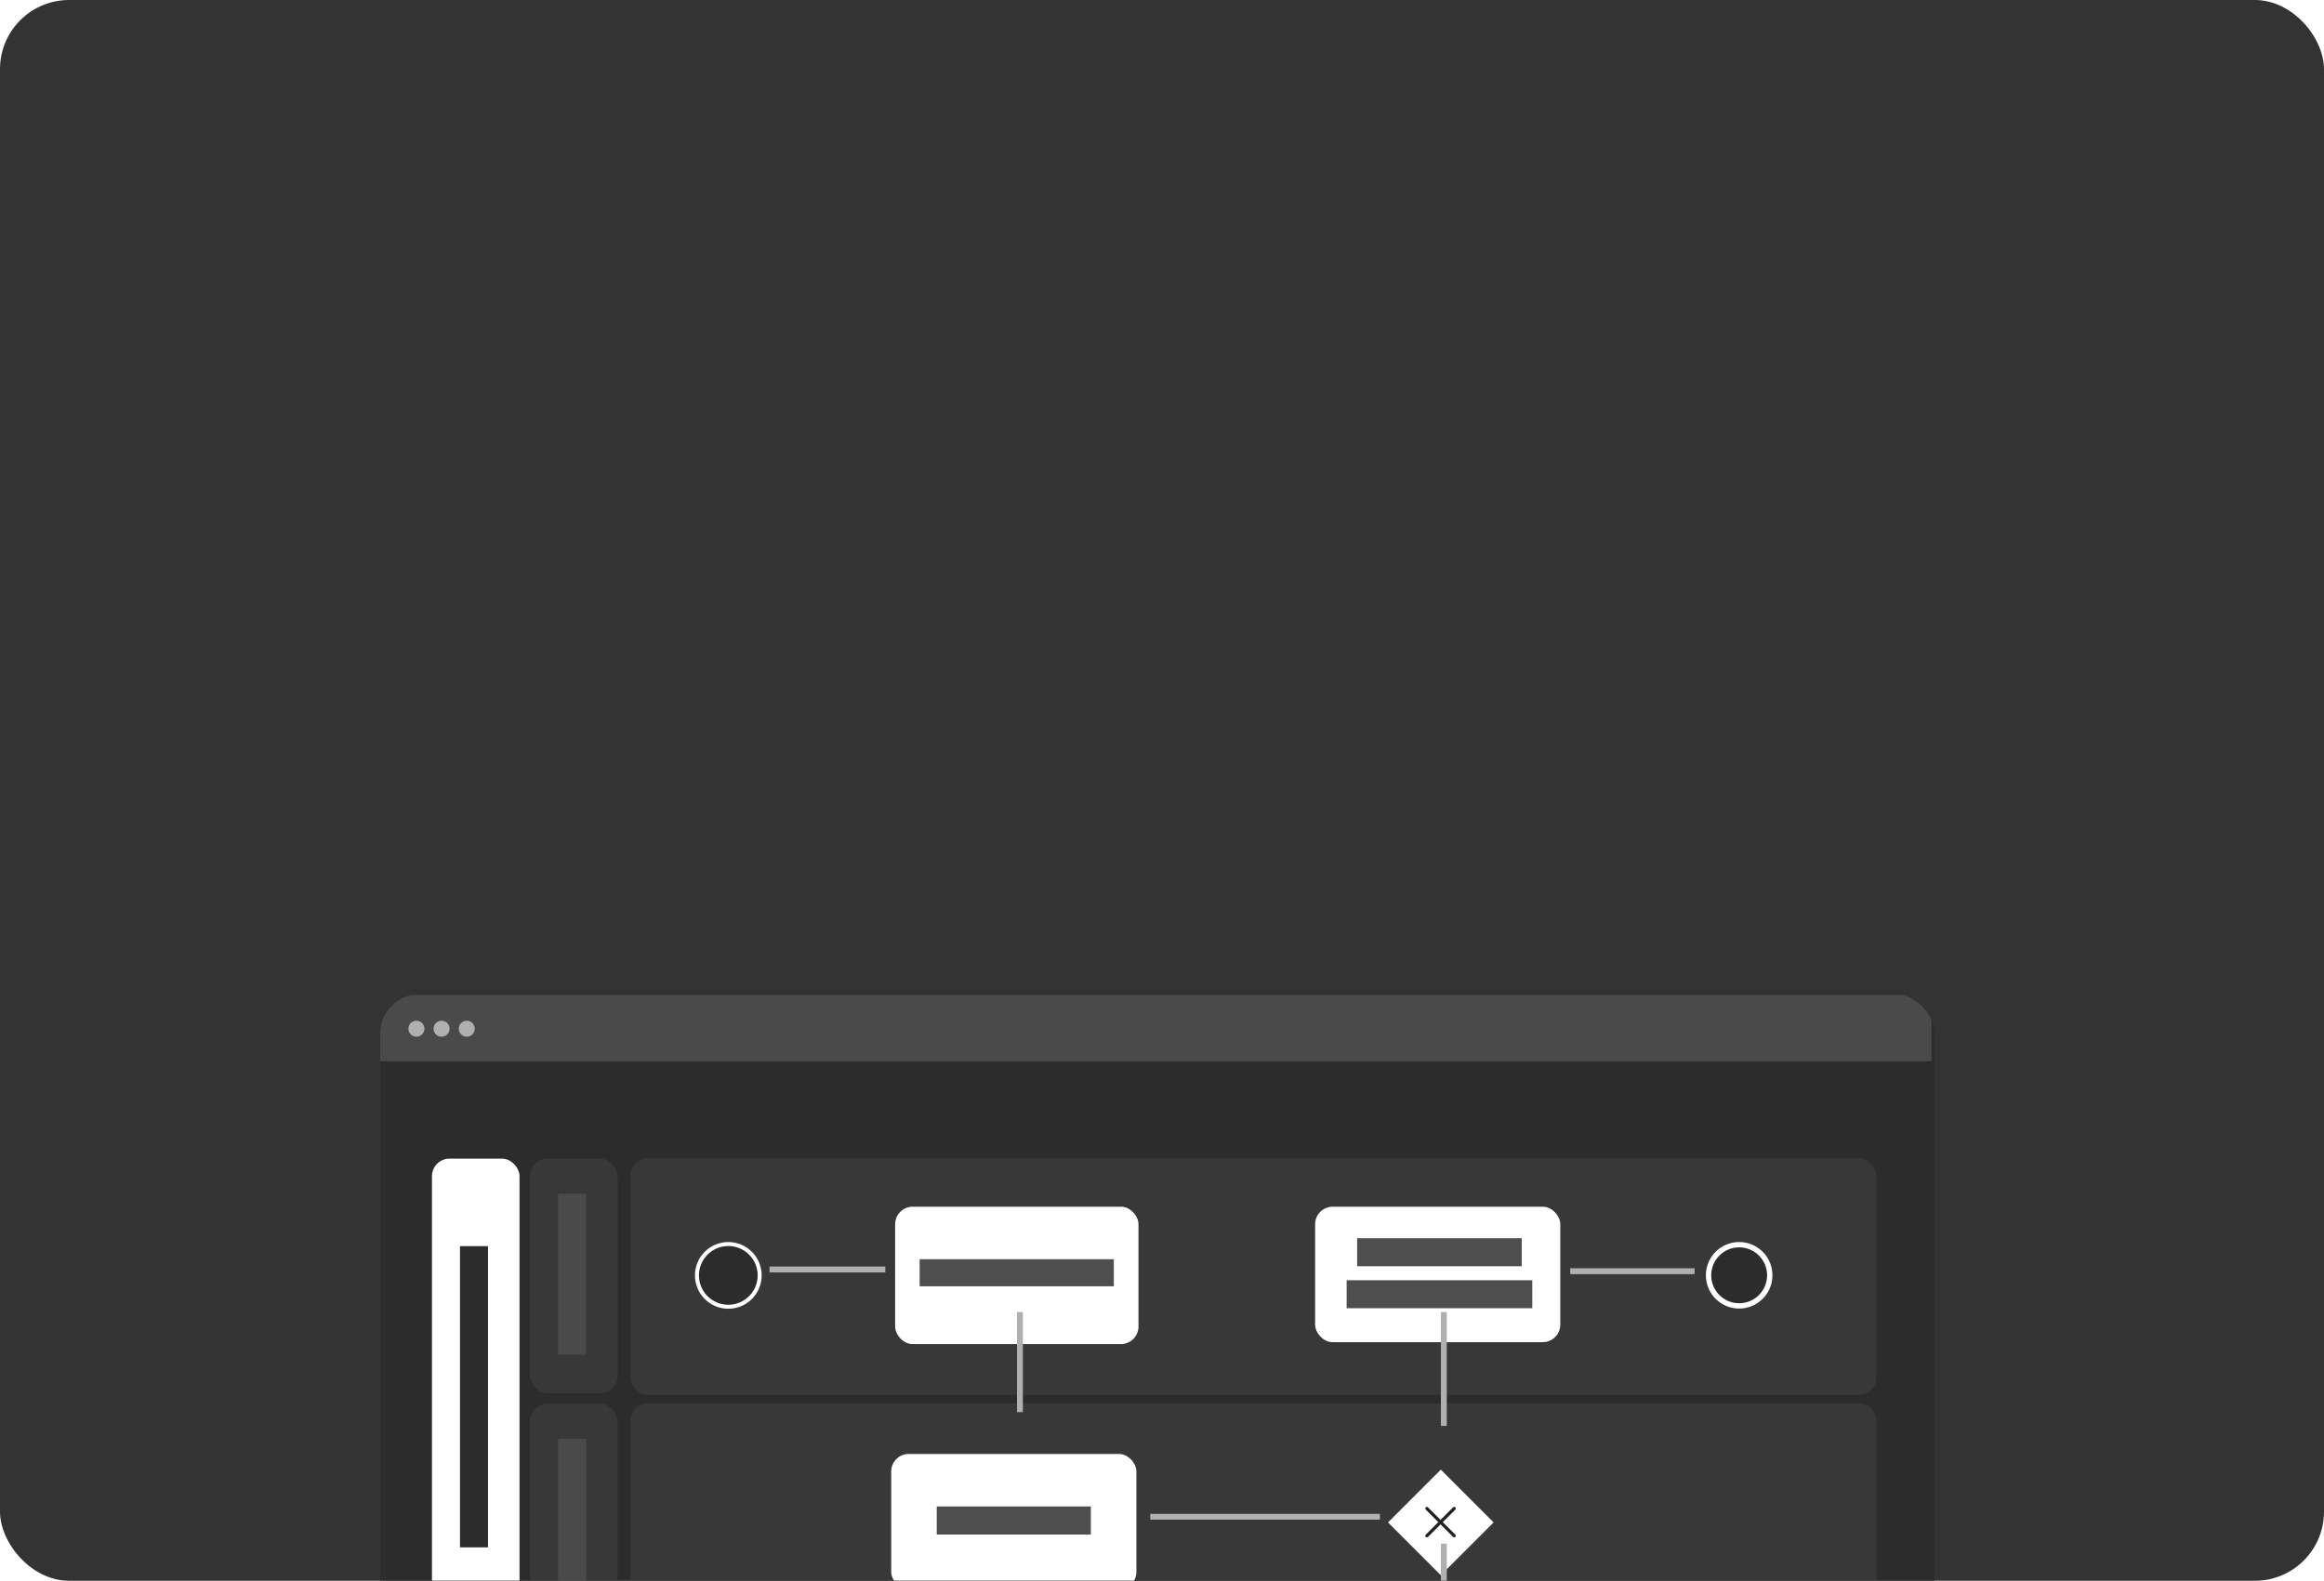 <svg width="269" height="183" viewBox="0 0 269 183" fill="none" xmlns="http://www.w3.org/2000/svg">
<g clip-path="url(#clip0_579_59682)">
<rect width="269" height="183" rx="8" fill="#333333"/>
<g filter="url(#filter0_dddd_579_59682)">
<g clip-path="url(#clip1_579_59682)">
<rect x="44" y="31.5" width="179.914" height="119.034" rx="4.543" fill="#2C2C2C"/>
<rect x="50" y="50.535" width="10.135" height="55.542" rx="2.027" fill="white"/>
<rect width="34.866" height="3.243" transform="matrix(0 -1 1 0 53.242 95.536)" fill="#2C2C2C"/>
<rect x="61.351" y="50.535" width="10.135" height="27.163" rx="2.027" fill="#383838"/>
<rect width="18.649" height="3.243" transform="matrix(0 -1 1 0 64.594 73.239)" fill="#4A4A4A"/>
<rect x="72.976" y="50.5" width="144.216" height="27.377" rx="2.027" fill="#383838"/>
<rect x="152.224" y="56.101" width="28.379" height="15.681" rx="2.027" fill="white"/>
<rect width="19.055" height="3.243" transform="translate(157.088 59.75)" fill="#4F4E4E"/>
<rect width="21.487" height="3.243" transform="translate(155.872 64.615)" fill="#4F4E4E"/>
<rect x="103.61" y="56.101" width="28.168" height="15.902" rx="2.027" fill="white"/>
<rect width="22.476" height="3.136" transform="translate(106.447 62.182)" fill="#4F4E4E"/>
<circle cx="84.301" cy="64.052" r="3.631" fill="#2C2C2C" stroke="white" stroke-width="0.462"/>
<path d="M102.474 63.37H89.071" stroke="#B0B0B0" stroke-width="0.681"/>
<circle cx="201.305" cy="64.041" r="3.543" fill="#2C2C2C" stroke="white" stroke-width="0.616"/>
<path d="M196.146 63.571H181.754" stroke="#B0B0B0" stroke-width="0.681"/>
<rect x="61.352" y="78.915" width="10.135" height="27.163" rx="2.027" fill="#383838"/>
<rect width="18.649" height="3.243" transform="matrix(0 -1 1 0 64.595 101.618)" fill="#4A4A4A"/>
<rect x="72.977" y="78.854" width="144.216" height="27.377" rx="2.027" fill="#383838"/>
<rect x="103.157" y="84.723" width="28.379" height="15.681" rx="2.027" fill="white"/>
<rect width="17.838" height="3.243" transform="translate(108.427 90.805)" fill="#4F4E4E"/>
<path d="M159.721 91.993H133.143" stroke="#B0B0B0" stroke-width="0.681"/>
<rect width="8.639" height="8.639" transform="translate(160.663 92.649) rotate(-45)" fill="white"/>
<path d="M165.16 94.196L168.32 91.037" stroke="#202020" stroke-width="0.365" stroke-linecap="round"/>
<path d="M165.16 91.037L168.32 94.196" stroke="#202020" stroke-width="0.365" stroke-linecap="round"/>
<path d="M118.055 79.886V68.3" stroke="#B0B0B0" stroke-width="0.681"/>
<path d="M167.123 81.476V68.3" stroke="#B0B0B0" stroke-width="0.681"/>
<rect x="50" y="108.373" width="21.581" height="27.466" rx="2.027" fill="#383838"/>
<rect width="18.649" height="3.243" transform="matrix(0 -1 1 0 64.359 131.076)" fill="#4A4A4A"/>
<rect x="72.977" y="108.463" width="144.216" height="27.377" rx="2.027" fill="#383838"/>
<rect x="152.68" y="114.255" width="28.379" height="15.811" rx="2.027" fill="white"/>
<rect width="12.721" height="2.726" transform="translate(160.341 120.522)" fill="#4F4E4E"/>
<circle cx="201.306" cy="122.195" r="3.543" fill="#2C2C2C" stroke="white" stroke-width="0.616"/>
<path d="M196.147 122.179H181.756" stroke="#B0B0B0" stroke-width="0.608"/>
<path d="M167.123 109.872V95.106" stroke="#B0B0B0" stroke-width="0.681"/>
<rect width="180.139" height="7.684" transform="translate(43.43 31.58)" fill="#4A4A4A"/>
<circle cx="48.199" cy="35.495" r="0.927" fill="#B0B0B0"/>
<circle cx="51.113" cy="35.495" r="0.927" fill="#B0B0B0"/>
<circle cx="54.028" cy="35.495" r="0.927" fill="#B0B0B0"/>
</g>
</g>
</g>
<defs>
<filter id="filter0_dddd_579_59682" x="26.281" y="27.865" width="215.352" height="184.912" filterUnits="userSpaceOnUse" color-interpolation-filters="sRGB">
<feFlood flood-opacity="0" result="BackgroundImageFix"/>
<feColorMatrix in="SourceAlpha" type="matrix" values="0 0 0 0 0 0 0 0 0 0 0 0 0 0 0 0 0 0 127 0" result="hardAlpha"/>
<feOffset dy="2.726"/>
<feGaussianBlur stdDeviation="3.18"/>
<feColorMatrix type="matrix" values="0 0 0 0 0 0 0 0 0 0 0 0 0 0 0 0 0 0 0.1 0"/>
<feBlend mode="normal" in2="BackgroundImageFix" result="effect1_dropShadow_579_59682"/>
<feColorMatrix in="SourceAlpha" type="matrix" values="0 0 0 0 0 0 0 0 0 0 0 0 0 0 0 0 0 0 127 0" result="hardAlpha"/>
<feOffset dy="11.358"/>
<feGaussianBlur stdDeviation="5.679"/>
<feColorMatrix type="matrix" values="0 0 0 0 0 0 0 0 0 0 0 0 0 0 0 0 0 0 0.09 0"/>
<feBlend mode="normal" in2="effect1_dropShadow_579_59682" result="effect2_dropShadow_579_59682"/>
<feColorMatrix in="SourceAlpha" type="matrix" values="0 0 0 0 0 0 0 0 0 0 0 0 0 0 0 0 0 0 127 0" result="hardAlpha"/>
<feOffset dy="24.988"/>
<feGaussianBlur stdDeviation="7.496"/>
<feColorMatrix type="matrix" values="0 0 0 0 0 0 0 0 0 0 0 0 0 0 0 0 0 0 0.05 0"/>
<feBlend mode="normal" in2="effect2_dropShadow_579_59682" result="effect3_dropShadow_579_59682"/>
<feColorMatrix in="SourceAlpha" type="matrix" values="0 0 0 0 0 0 0 0 0 0 0 0 0 0 0 0 0 0 127 0" result="hardAlpha"/>
<feOffset dy="44.524"/>
<feGaussianBlur stdDeviation="8.859"/>
<feColorMatrix type="matrix" values="0 0 0 0 0 0 0 0 0 0 0 0 0 0 0 0 0 0 0.01 0"/>
<feBlend mode="normal" in2="effect3_dropShadow_579_59682" result="effect4_dropShadow_579_59682"/>
<feBlend mode="normal" in="SourceGraphic" in2="effect4_dropShadow_579_59682" result="shape"/>
</filter>
<clipPath id="clip0_579_59682">
<rect width="269" height="183" rx="8" fill="white"/>
</clipPath>
<clipPath id="clip1_579_59682">
<rect x="44" y="31.5" width="179.914" height="119.034" rx="4.543" fill="white"/>
</clipPath>
</defs>
</svg>
